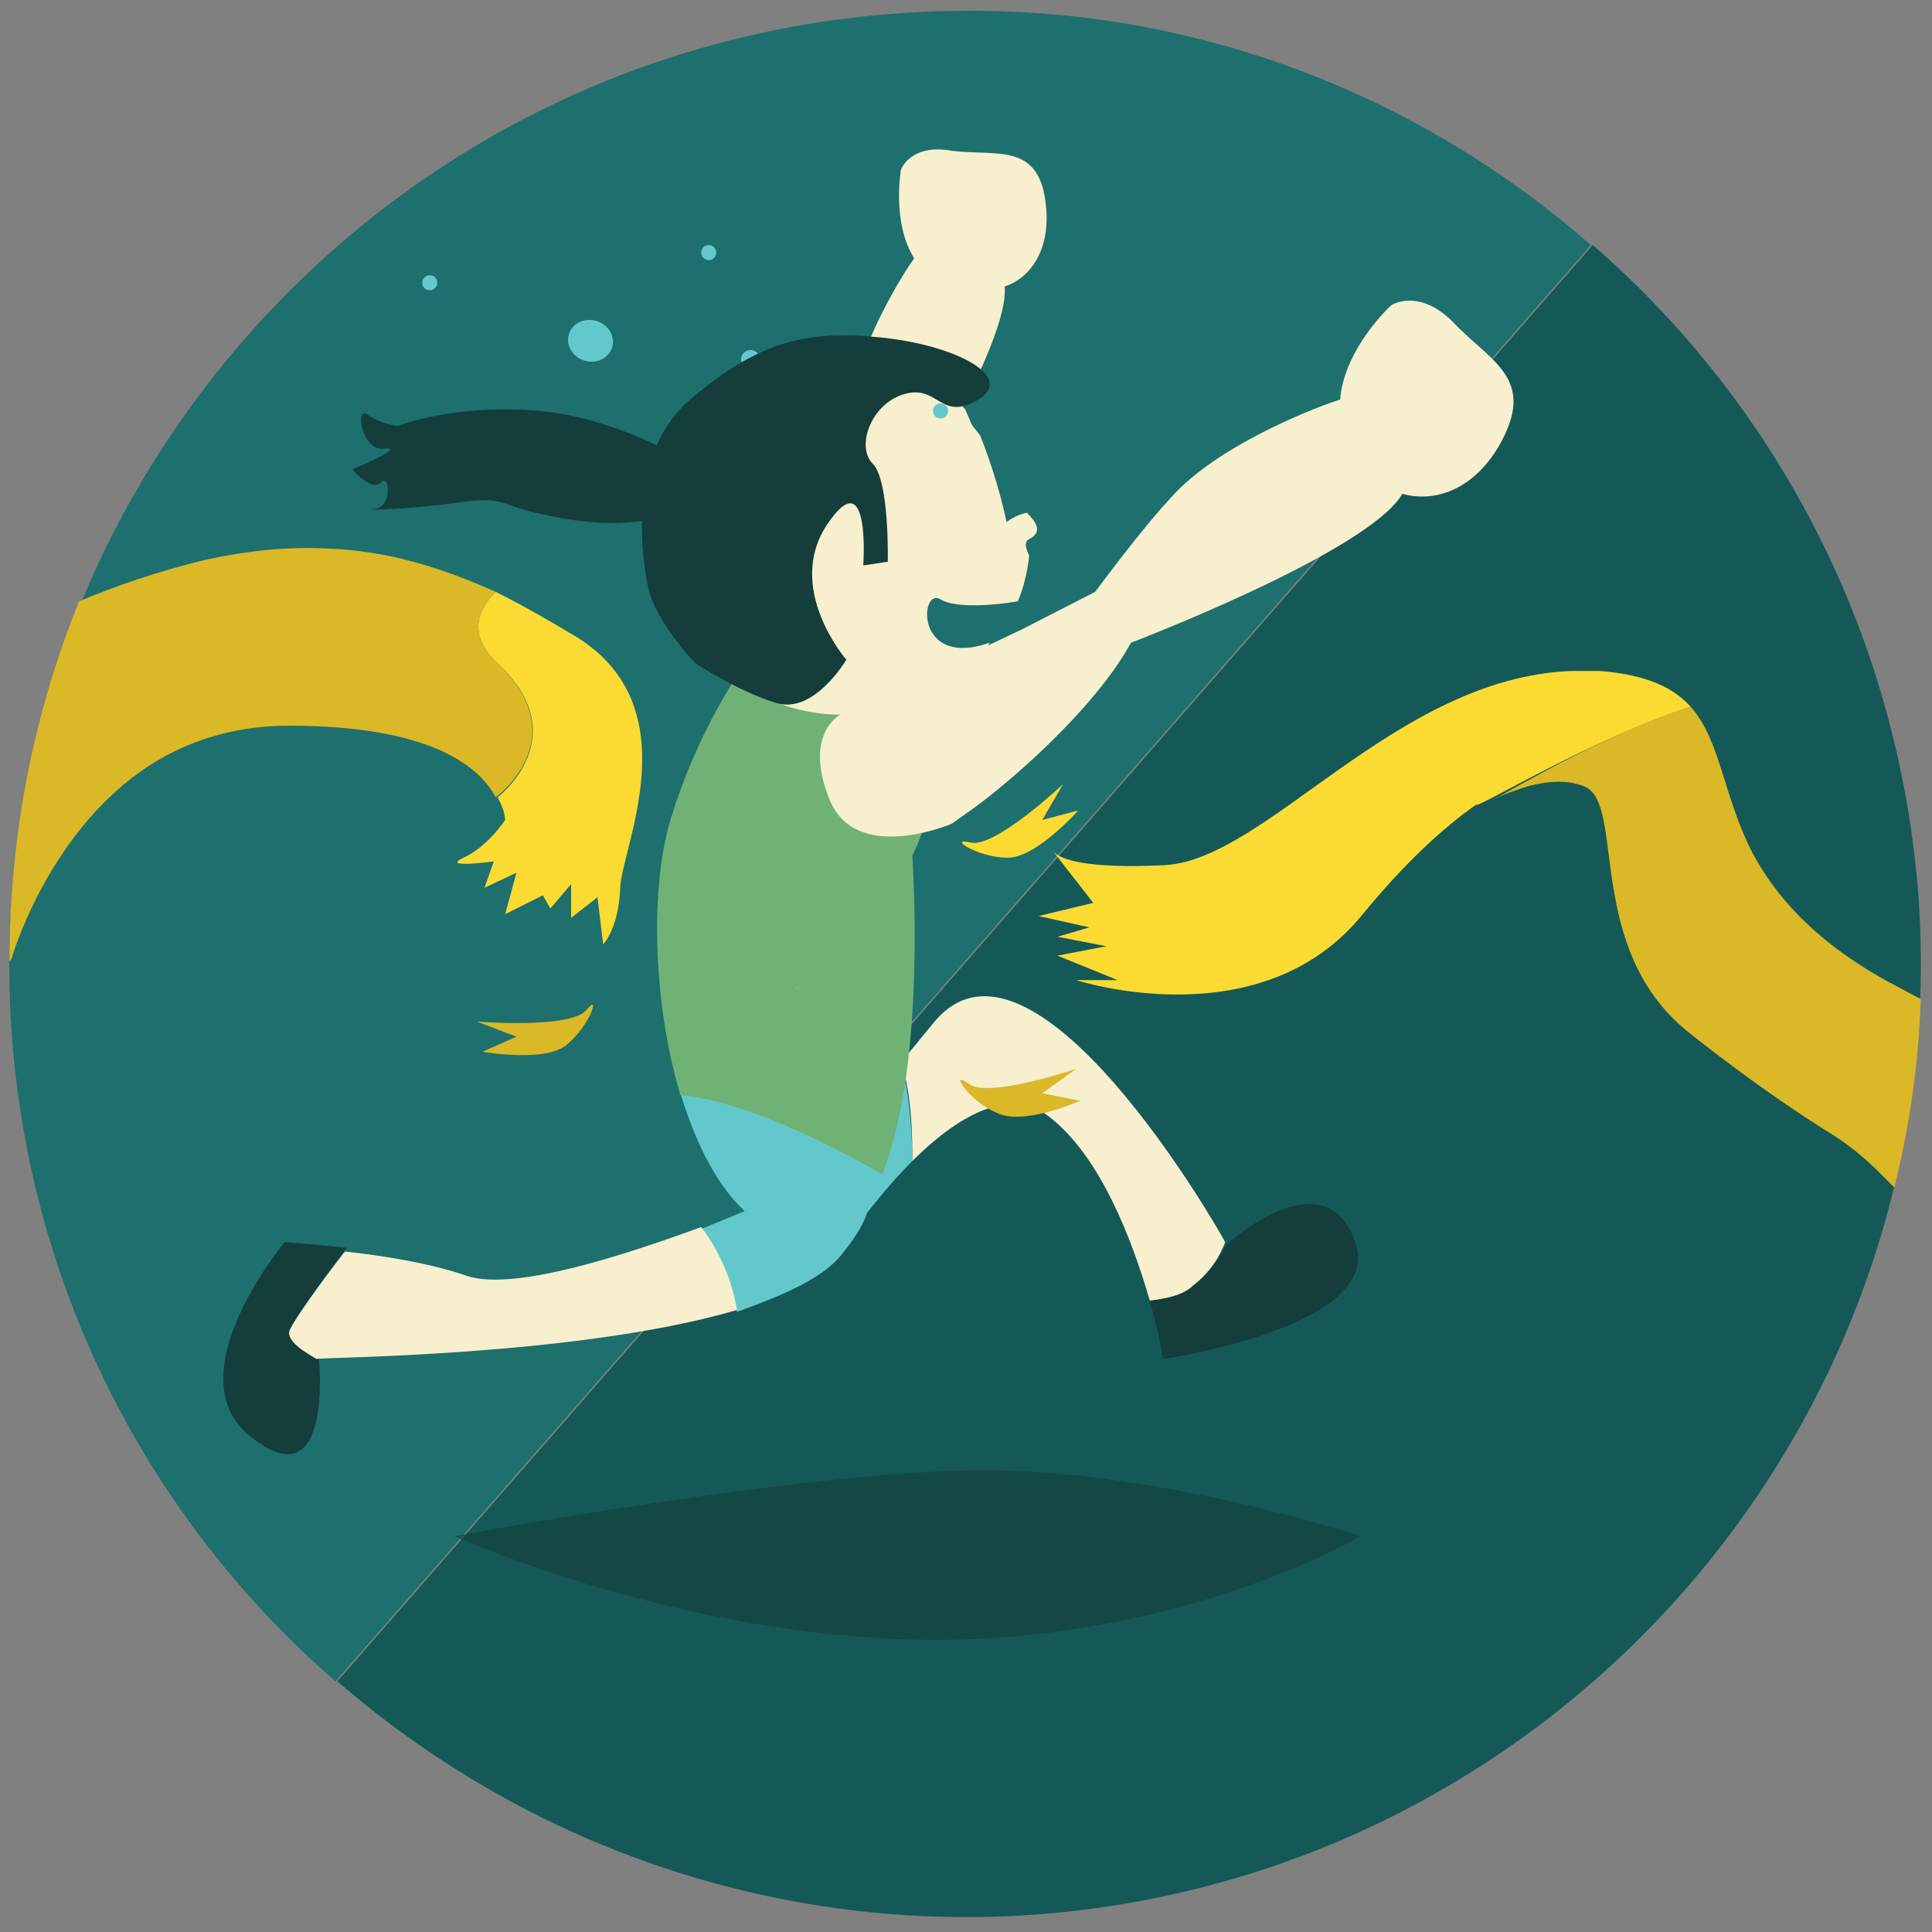 <?xml version="1.0" encoding="utf-8"?>
<!-- Generator: Adobe Illustrator 19.1.0, SVG Export Plug-In . SVG Version: 6.00 Build 0)  -->
<svg version="1.1" id="Layer_1" xmlns:sketch="http://www.bohemiancoding.com/sketch/ns"
	 xmlns="http://www.w3.org/2000/svg" xmlns:xlink="http://www.w3.org/1999/xlink" x="0px" y="0px" viewBox="-138.1 345 102.5 102.5"
	 style="enable-background:new -138.1 345 102.5 102.5;" xml:space="preserve">
<rect x="-138.1" y="345" width="102.5" height="102.5" fill="#808080" stroke="none"/>
<style type="text/css">
	.st0{fill:#1D706E;}
	.st1{fill:#145957;}
	.st2{opacity:0.6;fill:#143D3C;}
	.st3{fill:#F7EFCD;}
	.st4{fill:#62C8CB;}
	.st5{fill:#143D3C;}
	.st6{fill:#70B275;}
	.st7{fill:#DBB826;}
	.st8{fill:#FBDA32;}
</style>
<title>Slice 1</title>
<desc>Created with Sketch.</desc>
<g>
	<path class="st0" d="M-90.3,345.7c-27.9,1.9-49,26-47.2,53.8c0.9,13.9,7.4,26.2,17.2,34.7l66.6-76.2
		C-63.4,349.5-76.3,344.7-90.3,345.7z"/>
	<path class="st1" d="M-53.6,358l-66.6,76.2c9.8,8.5,22.8,13.3,36.7,12.4c27.9-1.9,49-26,47.2-53.8C-37.3,378.8-43.8,366.5-53.6,358
		z"/>
</g>
<path class="st2" d="M-114,426.5c0,0,12.2,5.5,25.5,5.5s22.6-5.5,22.6-5.5s-10.6-3.5-20-3.5S-114,426.5-114,426.5z"/>
<g>
	<path class="st3" d="M-86.9,366.7c-0.5-0.5-1.1-0.9-1.8-1.2l2.9,4.1C-86.1,368.6-86.5,367.6-86.9,366.7z"/>
</g>
<g>
	<path class="st4" d="M-95.3,410.7c1.9,0.1,3.1-1.4,4-3.5c-5.1-2.9-8.5-4-10.7-4.2C-100.7,407.3-98.5,410.6-95.3,410.7z"/>
</g>
<path class="st5" d="M-74.8,413.2c-0.6,0.5-1.4,0.7-2.3,0.8c0.5,1.8,0.7,3.1,0.7,3.1s11.8-1.7,10.2-6.2c-1.6-4.6-6.8,0.1-6.8,0.1
	s0,0,0,0C-73.4,411.7-73.9,412.5-74.8,413.2z"/>
<path class="st3" d="M-82.6,356c0.2,2.1-0.7,3.7-2.2,4.2c0.3,3-5.7,12.5-5.7,12.5c0.5,3.3-0.6,8.4-1.3,10.5l-0.2,0.7
	c0,0-2.3,4-5,2.4c-2.7-1.6-1.9-3.3-1.9-3.3l0.2-0.4l3.9-7.4l1.6-3.2c0-2.1,0-4.4,0.3-5.9c0.5-3.1,2.8-6.7,3.3-7.4
	c-1.2-1.9-0.7-4.7-0.7-4.7s0.5-1.4,2.7-1C-85.2,353.3-82.9,352.5-82.6,356z"/>
<g>
	<path class="st3" d="M-82.5,404.2c2.8,2.1,4.5,6.7,5.4,9.8c0.9-0.1,1.8-0.3,2.3-0.8c0.9-0.7,1.4-1.5,1.7-2.3
		c-0.3-0.6-10.3-18.1-15.5-11.6c-0.6,0.7-1.1,1.4-1.7,2c0.6,1.9,0.6,4,0.6,5.3C-87.4,404.3-84.6,402.6-82.5,404.2z"/>
	<path class="st4" d="M-93.9,411.9c0,0,1.8-2.9,4.2-5.3c0-1.2-0.1-3.4-0.6-5.3c-4.8,5.7-9.5,10.3-9.5,10.3L-93.9,411.9z"/>
</g>
<g>
	<path class="st5" d="M-121.2,416.9c-0.8-0.4-1.7-1-1.4-1.6c0.3-0.5,1.5-2.3,2.9-4.1c-1.9-0.2-3.3-0.3-3.3-0.3s-6,7.2-1.7,10.4
		C-120.6,424.5-121.1,417.7-121.2,416.9z"/>
	<g>
		<path class="st4" d="M-93.4,411.5c4.4-5.5-3.2-3.1-3.2-3.1s-1.8,0.8-4.3,1.8c0.7,0.9,1.6,2.5,1.9,4.4
			C-96.5,413.7-94.4,412.8-93.4,411.5z"/>
		<path class="st3" d="M-121.3,417.1C-121.3,417-121.3,417-121.3,417.1c0-0.1,13.8-0.1,22.3-2.6c-0.3-1.9-1.2-3.5-1.9-4.4
			c-4.1,1.5-9.9,3.4-12.4,2.6c-2-0.7-4.6-1.1-6.5-1.3c-1.4,1.8-2.6,3.5-2.9,4.1C-123,416-122.2,416.6-121.3,417.1z"/>
	</g>
</g>
<path class="st6" d="M-89.7,390.4c0,0,3.4-6.7-0.5-9.5c-3.9-2.8-3.9-2.8-3.9-2.8l-2.8-0.1c0,0-3.6,3.9-5.6,10.4
	c-1.1,3.5-1,9.7,0.5,14.7c2.2,0.2,5.6,1.3,10.7,4.2C-88.9,401.4-89.7,390.4-89.7,390.4z"/>
<path class="st3" d="M-58.6,368.7c-1.3,2.2-3.3,3-5.1,2.5c-1.8,3.1-14.4,7.9-14.4,7.9c-1.9,3.5-6.6,7.6-8.8,9.1l-0.7,0.5
	c0,0-5.1,2.2-6.5-1.3s0.6-4.5,0.6-4.5l0.5-0.2l9.1-4.3l3.9-2c1.5-2,3.2-4.2,4.5-5.5c2.7-2.6,7.5-4.4,8.5-4.7c0.2-2.7,2.7-5,2.7-5
	s1.5-1,3.4,1S-56.5,365.1-58.6,368.7z"/>
<ellipse transform="matrix(0.958 0.287 -0.287 0.958 99.656 45.854)" class="st4" cx="-106.7" cy="363.1" rx="1.2" ry="1.1"/>
<ellipse transform="matrix(0.958 0.287 -0.287 0.958 100.288 43.443)" class="st4" cx="-98.2" cy="364.1" rx="0.5" ry="0.5"/>
<ellipse transform="matrix(0.958 0.287 -0.287 0.958 103.225 44.078)" class="st4" cx="-98.9" cy="374.4" rx="0.5" ry="0.5"/>
<ellipse transform="matrix(0.958 0.287 -0.287 0.958 100.969 46.987)" class="st4" cx="-109.9" cy="368.2" rx="0.5" ry="0.5"/>
<ellipse transform="matrix(0.958 0.287 -0.287 0.958 101.604 40.853)" class="st4" cx="-88.7" cy="367.3" rx="0.5" ry="0.5"/>
<path class="st7" d="M-95.7,397.5l-0.2-0.2C-95.9,397.3-95.9,397.4-95.7,397.5z"/>
<path class="st8" d="M-107.5,378.8c-1.5-0.9-2.9-1.7-4.3-2.4c-1.1,1.1-1.4,2.4,0.1,3.8c4.2,3.9,0,7.1,0,7.1c0.4,0.7,0.4,1.2,0.4,1.2
	s-0.9,1.4-2.2,2c-1.3,0.6,1.6,0.2,1.6,0.2l-0.5,1.4l1.7-0.8l-0.6,2.2l2-1l0.4,0.7l1.1-1.3v1.8l1.4-1.1l0.3,2.5c0,0,0.8-0.8,0.9-2.9
	C-105.2,390.1-101.4,382.6-107.5,378.8z"/>
<path class="st8" d="M-48.4,382.5c-0.9-1-2.3-1.7-4.8-1.9c-0.6,0-1.1,0-1.6,0c-9.3,0.4-16.1,10-21.5,10.3c-4.2,0.2-5.5-0.3-5.9-0.7
	l2.1,2.7l-2.9,0.7l2.7,0.6l-1.7,0.5l2.6,0.5l-2.6,0.5l3.2,1.3h-2.2c0,0,9.8,3.2,15.2-3.5c2.3-2.8,4.3-4.6,6-5.8l0,0
	C-59.7,387.9-53.7,384.2-48.4,382.5z"/>
<path class="st7" d="M-36.2,398c-0.1,3.4-0.6,6.8-1.4,10c-0.8-0.8-1.9-2-3.6-3c-2.7-1.7-5.4-3.7-7.4-5.3c-5.5-4.5-3.2-12.2-5.5-13
	c-0.8-0.3-1.7-0.3-2.9,0c-0.6,0.2-1.3,0.4-2,0.8c1.8-1,6.4-3.7,10.6-5c1.6,1.8,1.7,4.7,3.3,7.8c1.2,2.2,3.2,4.6,7.2,6.8
	C-37.3,397.4-36.8,397.7-36.2,398z"/>
<path class="st7" d="M-80.8,403.4l-2-0.4l1.8-1.3c0,0-4.7,1.6-5.7,0.8c-1.1-0.8,0,0.9,1.4,1.5C-83.9,404.8-80.8,403.4-80.8,403.4z"
	/>
<path class="st7" d="M-112.5,400.8l1.8-0.8l-2.1-0.8c0,0,4.9,0.4,5.8-0.6c0.8-1,0.2,0.8-1,1.8C-109.1,401.4-112.5,400.8-112.5,400.8
	z"/>
<path class="st8" d="M-80.9,388l-1.9,0.5l1.1-1.9c0,0-3.6,3.4-4.9,3.1s0.4,0.8,1.9,0.8C-83.2,390.6-80.9,388-80.9,388z"/>
<g>
	<path class="st3" d="M-88.2,376.8c0.8,0.5,3,0.3,4.1,0.1c0.3-0.7,0.5-1.5,0.6-2.4c0-0.1-0.4-0.7,0-0.9c1-0.5-0.1-1.3-0.1-1.4
		c-0.6,0.1-1.1,0.5-1.1,0.5s-0.4-2.1-1.4-4.6l-3.1-3.9c-1.4-0.7-3-1-4.7-0.9c-5.4,0.3-9.6,4.9-9.3,10.3c0.3,5.4,4.9,9.6,10.3,9.3
		c4-0.2,5.8-0.8,7.3-3.8C-89.6,380.5-89.3,376.1-88.2,376.8z"/>
</g>
<path class="st5" d="M-101.2,380.2c0,0,2.3,1.5,4.3,2.1c2,0.6,3.7-2.3,3.7-2.3s-3.3-3.8-1-7.2c2.3-3.4,1.9,2.2,1.9,2.2l1.3-0.2
	c0,0,0.1-4.3-0.8-5.2s-0.1-3.2,1.7-3.7c1.8-0.5,1.9,1.5,3.9,0.3c2-1.2-1.2-2.9-5.2-3.3c-3.9-0.4-6.5,0.2-10.2,3.4
	c-3.7,3.3-2.1,9.9-2.1,9.9S-103.5,377.7-101.2,380.2z"/>
<path class="st5" d="M-100.9,369.9c0,0-4.1-2.7-8.6-3.1s-7.5,0.8-7.5,0.8s-0.9-0.1-1.6-0.6c-0.7-0.5-0.3,2,0.9,1.8
	c1.2-0.1-1.7,1.1-1.7,1.1s1,1.2,1.5,0.7c0.5-0.5,0.6,1.3-0.3,1.4c-0.9,0.1,2,0,4.1-0.3c2.8-0.4,2.3,0,4.4,0.5c2.1,0.5,6.4,1.3,8.7-1
	C-98.9,368.9-100.9,369.9-100.9,369.9z"/>
<g>
	<path class="st7" d="M-111.8,387.3c-0.8-1.5-3.2-3.8-11-3.8c-3.2,0-5.8,1-7.8,2.4c-5.1,3.6-6.9,10-6.9,10l-0.1,0.1
		c0-6.7,1.3-13.2,3.7-19.1c1.9-0.8,4.2-1.6,6.7-2.2c2.3-0.5,4.4-0.7,6.4-0.6c3.2,0.1,6.1,1,9,2.3c-1.1,1.1-1.4,2.4,0.1,3.8
		C-107.5,384.2-111.8,387.3-111.8,387.3z"/>
</g>
<circle class="st4" cx="-100.5" cy="358.4" r="0.4"/>
<circle class="st4" cx="-115.3" cy="360" r="0.4"/>
<circle class="st4" cx="-88.2" cy="366.8" r="0.4"/>
</svg>
